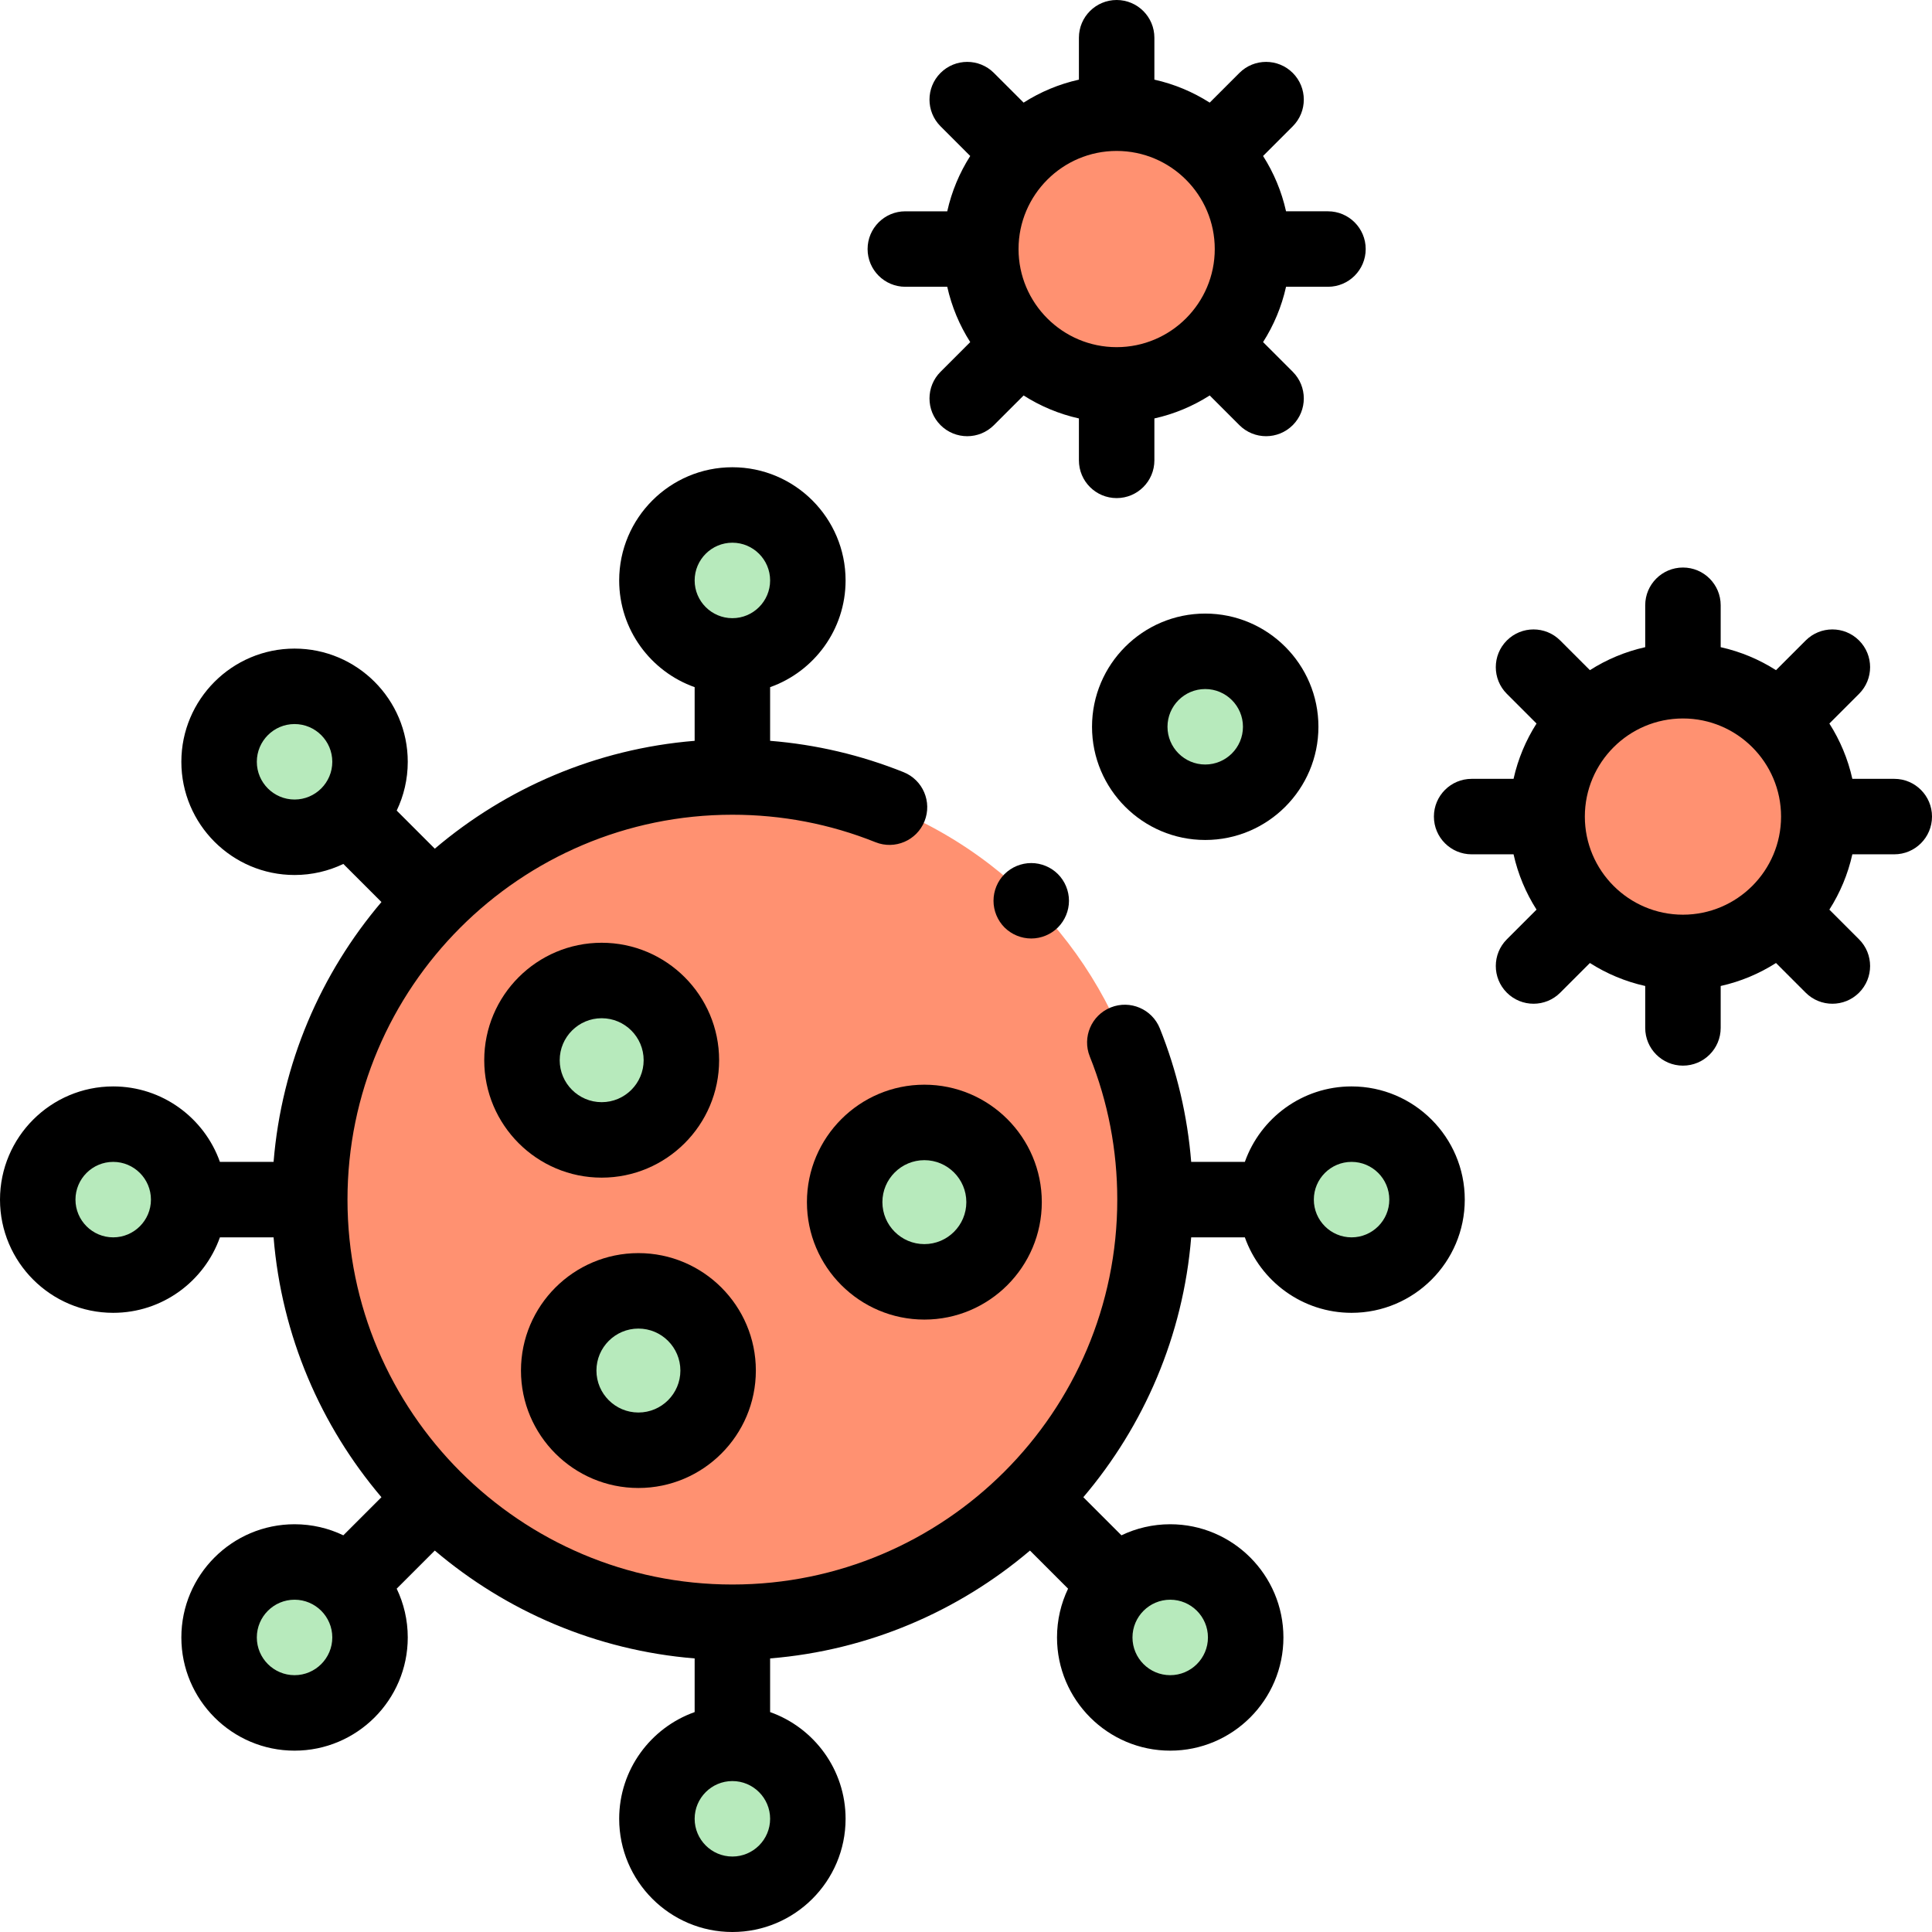 <svg id="Capa_1" enable-background="new 0 0 512 512" height="512" viewBox="0 0 512 512" width="512" xmlns="http://www.w3.org/2000/svg"><g id="XMLID_352_"><circle id="XMLID_299_" cx="194.089" cy="153.822" fill="#b7eabc" r="20"/><circle id="XMLID_1853_" cx="194.089" cy="317.911" fill="#ff9171" r="112"/><g id="XMLID_270_"><circle id="XMLID_290_" cx="159.451" cy="280.964" fill="#b7eabc" r="21.123"/></g><g id="XMLID_2136_"><circle id="XMLID_2137_" cx="244.966" cy="318.579" fill="#b7eabc" r="21.123"/></g><g id="XMLID_2143_"><ellipse id="XMLID_2145_" cx="169.185" cy="363.21" fill="#b7eabc" rx="21.123" ry="21.123" transform="matrix(.383 -.924 .924 .383 -231.121 380.522)"/></g><circle id="XMLID_2439_" cx="446" cy="216.402" fill="#ff9171" r="36"/><circle id="XMLID_2451_" cx="295.924" cy="66" fill="#ff9171" r="36"/><g fill="#b7eabc"><circle id="XMLID_1296_" cx="194.089" cy="482" r="20"/><circle id="XMLID_1758_" cx="358.178" cy="317.911" r="20"/><circle id="XMLID_1300_" cx="30" cy="317.911" r="20"/><circle id="XMLID_126_" cx="310.118" cy="433.939" r="20"/><circle id="XMLID_123_" cx="78.061" cy="201.882" r="20"/><circle id="XMLID_158_" cx="319.397" cy="192.603" r="20"/><circle id="XMLID_130_" cx="78.061" cy="433.939" r="20"/></g><g id="XMLID_135_"><path id="XMLID_490_" d="m190.574 280.964c0-17.161-13.962-31.123-31.123-31.123s-31.123 13.962-31.123 31.123 13.962 31.123 31.123 31.123 31.123-13.962 31.123-31.123zm-42.246 0c0-6.133 4.99-11.123 11.123-11.123s11.123 4.99 11.123 11.123-4.99 11.123-11.123 11.123-11.123-4.99-11.123-11.123z"/><path id="XMLID_500_" d="m244.967 287.456c-17.161 0-31.123 13.962-31.123 31.123s13.962 31.123 31.123 31.123 31.122-13.962 31.122-31.123-13.961-31.123-31.122-31.123zm0 42.246c-6.133 0-11.123-4.99-11.123-11.123s4.99-11.123 11.123-11.123 11.122 4.99 11.122 11.123-4.989 11.123-11.122 11.123z"/><path id="XMLID_503_" d="m169.186 394.332c17.161 0 31.123-13.961 31.123-31.122s-13.962-31.123-31.123-31.123-31.123 13.962-31.123 31.123c-.001 17.161 13.961 31.122 31.123 31.122zm0-42.245c6.133 0 11.123 4.99 11.123 11.123s-4.99 11.122-11.123 11.122-11.123-4.989-11.123-11.122c-.001-6.133 4.99-11.123 11.123-11.123z"/><path id="XMLID_504_" d="m283.29 238.72c0-2.64-1.07-5.22-2.931-7.08-1.869-1.86-4.44-2.92-7.069-2.92-2.641 0-5.21 1.06-7.08 2.92-1.86 1.86-2.92 4.44-2.92 7.08 0 2.63 1.06 5.2 2.92 7.07 1.87 1.86 4.439 2.92 7.08 2.92 2.63 0 5.2-1.06 7.069-2.92 1.861-1.87 2.931-4.44 2.931-7.07z"/><path id="XMLID_530_" d="m502 206.402h-11.108c-1.177-5.285-3.264-10.228-6.09-14.659l7.867-7.868c3.905-3.905 3.905-10.237 0-14.142-3.906-3.905-10.236-3.905-14.143.001l-7.867 7.867c-4.432-2.826-9.375-4.914-14.66-6.091v-11.108c0-5.523-4.478-10-10-10s-10 4.477-10 10v11.108c-5.285 1.177-10.228 3.264-14.659 6.091l-7.867-7.867c-3.906-3.905-10.236-3.905-14.143 0-3.905 3.905-3.905 10.237 0 14.143l7.867 7.867c-2.826 4.431-4.914 9.374-6.09 14.659h-11.107c-5.522 0-10 4.477-10 10s4.478 10 10 10h11.108c1.177 5.285 3.264 10.228 6.09 14.66l-7.867 7.867c-3.905 3.905-3.905 10.237 0 14.143 1.953 1.952 4.512 2.929 7.071 2.929 2.56 0 5.118-.977 7.071-2.929l7.867-7.867c4.432 2.826 9.374 4.914 14.659 6.091v11.108c0 5.522 4.478 10 10 10s10-4.478 10-10v-11.108c5.285-1.177 10.228-3.264 14.659-6.091l7.867 7.867c1.953 1.952 4.512 2.929 7.071 2.929s5.118-.977 7.071-2.929c3.905-3.905 3.905-10.237 0-14.142l-7.867-7.868c2.826-4.432 4.914-9.374 6.09-14.66h11.11c5.522 0 10-4.477 10-10 0-5.524-4.478-10.001-10-10.001zm-56 36c-14.337 0-26-11.664-26-26 0-14.337 11.663-26 26-26s26 11.663 26 26c0 14.336-11.663 26-26 26z"/><path id="XMLID_533_" d="m239.924 76h11.108c1.177 5.285 3.264 10.228 6.09 14.659l-7.867 7.868c-3.905 3.905-3.905 10.237 0 14.143 1.953 1.953 4.512 2.929 7.071 2.929 2.56 0 5.118-.976 7.071-2.929l7.868-7.867c4.431 2.826 9.374 4.914 14.659 6.09v11.107c0 5.523 4.478 10 10 10s10-4.477 10-10v-11.108c5.285-1.177 10.228-3.264 14.66-6.091l7.867 7.867c1.953 1.953 4.512 2.929 7.071 2.929s5.118-.977 7.071-2.929c3.905-3.905 3.905-10.237 0-14.142l-7.867-7.868c2.826-4.432 4.914-9.374 6.09-14.659h11.108c5.522 0 10-4.477 10-10s-4.478-10-10-10h-11.108c-1.177-5.285-3.264-10.228-6.09-14.659l7.867-7.868c3.905-3.905 3.905-10.237 0-14.142-3.906-3.905-10.238-3.905-14.143 0l-7.867 7.867c-4.432-2.826-9.374-4.914-14.66-6.091v-11.106c0-5.523-4.478-10-10-10s-10 4.477-10 10v11.108c-5.285 1.177-10.228 3.264-14.659 6.09l-7.868-7.867c-3.906-3.905-10.236-3.905-14.143 0-3.905 3.905-3.905 10.237 0 14.142l7.867 7.868c-2.826 4.431-4.914 9.374-6.09 14.659h-11.108c-5.522 0-10 4.477-10 10s4.479 10 10.002 10zm56-36c14.337 0 26 11.664 26 26s-11.663 26-26 26-26-11.664-26-26 11.663-26 26-26z"/><path id="XMLID_539_" d="m358.179 287.911c-13.036 0-24.152 8.361-28.28 20h-14.221c-.984-12.168-3.761-24.027-8.307-35.37-2.055-5.127-7.876-7.613-13.003-5.561-5.126 2.055-7.616 7.877-5.562 13.003 4.832 12.054 7.282 24.816 7.282 37.929 0 56.243-45.757 102-102 102s-102-45.757-102-102 45.757-102.001 102-102.001c13.109 0 25.866 2.449 37.919 7.278 5.127 2.056 10.948-.436 13.002-5.562 2.055-5.126-.436-10.948-5.562-13.002-11.34-4.544-23.196-7.32-35.358-8.303v-14.219c11.639-4.128 20-15.243 20-28.28 0-16.542-13.458-30-30-30s-30 13.458-30 30c0 13.036 8.361 24.152 20 28.28v14.221c-26.136 2.131-49.964 12.535-68.862 28.583l-10.098-10.098c1.878-3.917 2.932-8.3 2.932-12.926 0-16.542-13.458-30-30-30s-30 13.458-30 30 13.458 30 30 30c4.625 0 9.009-1.054 12.926-2.932l10.098 10.098c-16.048 18.897-26.453 42.726-28.584 68.862h-14.221c-4.128-11.639-15.244-20-28.28-20-16.542 0-30 13.458-30 30s13.458 30 30 30c13.036 0 24.152-8.361 28.28-20h14.221c2.131 26.137 12.536 49.965 28.584 68.862l-10.098 10.098c-3.916-1.878-8.3-2.932-12.926-2.932-16.542 0-30 13.458-30 30s13.458 30 30 30 30-13.458 30-30c0-4.626-1.054-9.009-2.932-12.926l10.098-10.098c18.897 16.048 42.725 26.453 68.862 28.583v14.221c-11.639 4.128-20 15.243-20 28.28 0 16.542 13.458 30 30 30s30-13.458 30-30c0-13.036-8.361-24.152-20-28.28v-14.221c26.137-2.131 49.965-12.535 68.862-28.583l10.099 10.098c-1.878 3.916-2.932 8.3-2.932 12.926 0 16.542 13.458 30 30 30s30-13.458 30-30-13.458-30-30-30c-4.625 0-9.009 1.054-12.926 2.932l-10.099-10.098c16.048-18.897 26.453-42.725 28.583-68.862h14.222c4.128 11.639 15.244 20 28.28 20 16.542 0 30-13.458 30-30s-13.457-30-29.999-30zm-164.09-144.089c5.514 0 10 4.486 10 10s-4.486 10-10 10-10-4.486-10-10 4.486-10 10-10zm-126.028 58.06c0-5.514 4.486-10 10-10s10 4.486 10 10-4.486 10-10 10-10-4.486-10-10zm-38.061 126.029c-5.514 0-10-4.486-10-10s4.486-10 10-10 10 4.486 10 10-4.486 10-10 10zm48.061 116.029c-5.514 0-10-4.486-10-10s4.486-10 10-10 10 4.486 10 10c0 5.513-4.487 10-10 10zm116.028 48.06c-5.514 0-10-4.486-10-10s4.486-10 10-10 10 4.486 10 10-4.487 10-10 10zm126.029-58.06c0 5.514-4.486 10-10 10s-10-4.486-10-10 4.486-10 10-10 10 4.486 10 10zm38.061-106.029c-5.514 0-10-4.486-10-10s4.486-10 10-10 10 4.486 10 10-4.487 10-10 10z"/><path id="XMLID_1148_" d="m319.397 162.603c-16.542 0-30 13.458-30 30s13.458 30 30 30 30-13.458 30-30-13.457-30-30-30zm0 40c-5.514 0-10-4.486-10-10s4.486-10 10-10 10 4.486 10 10-4.486 10-10 10z"/></g></g></svg>